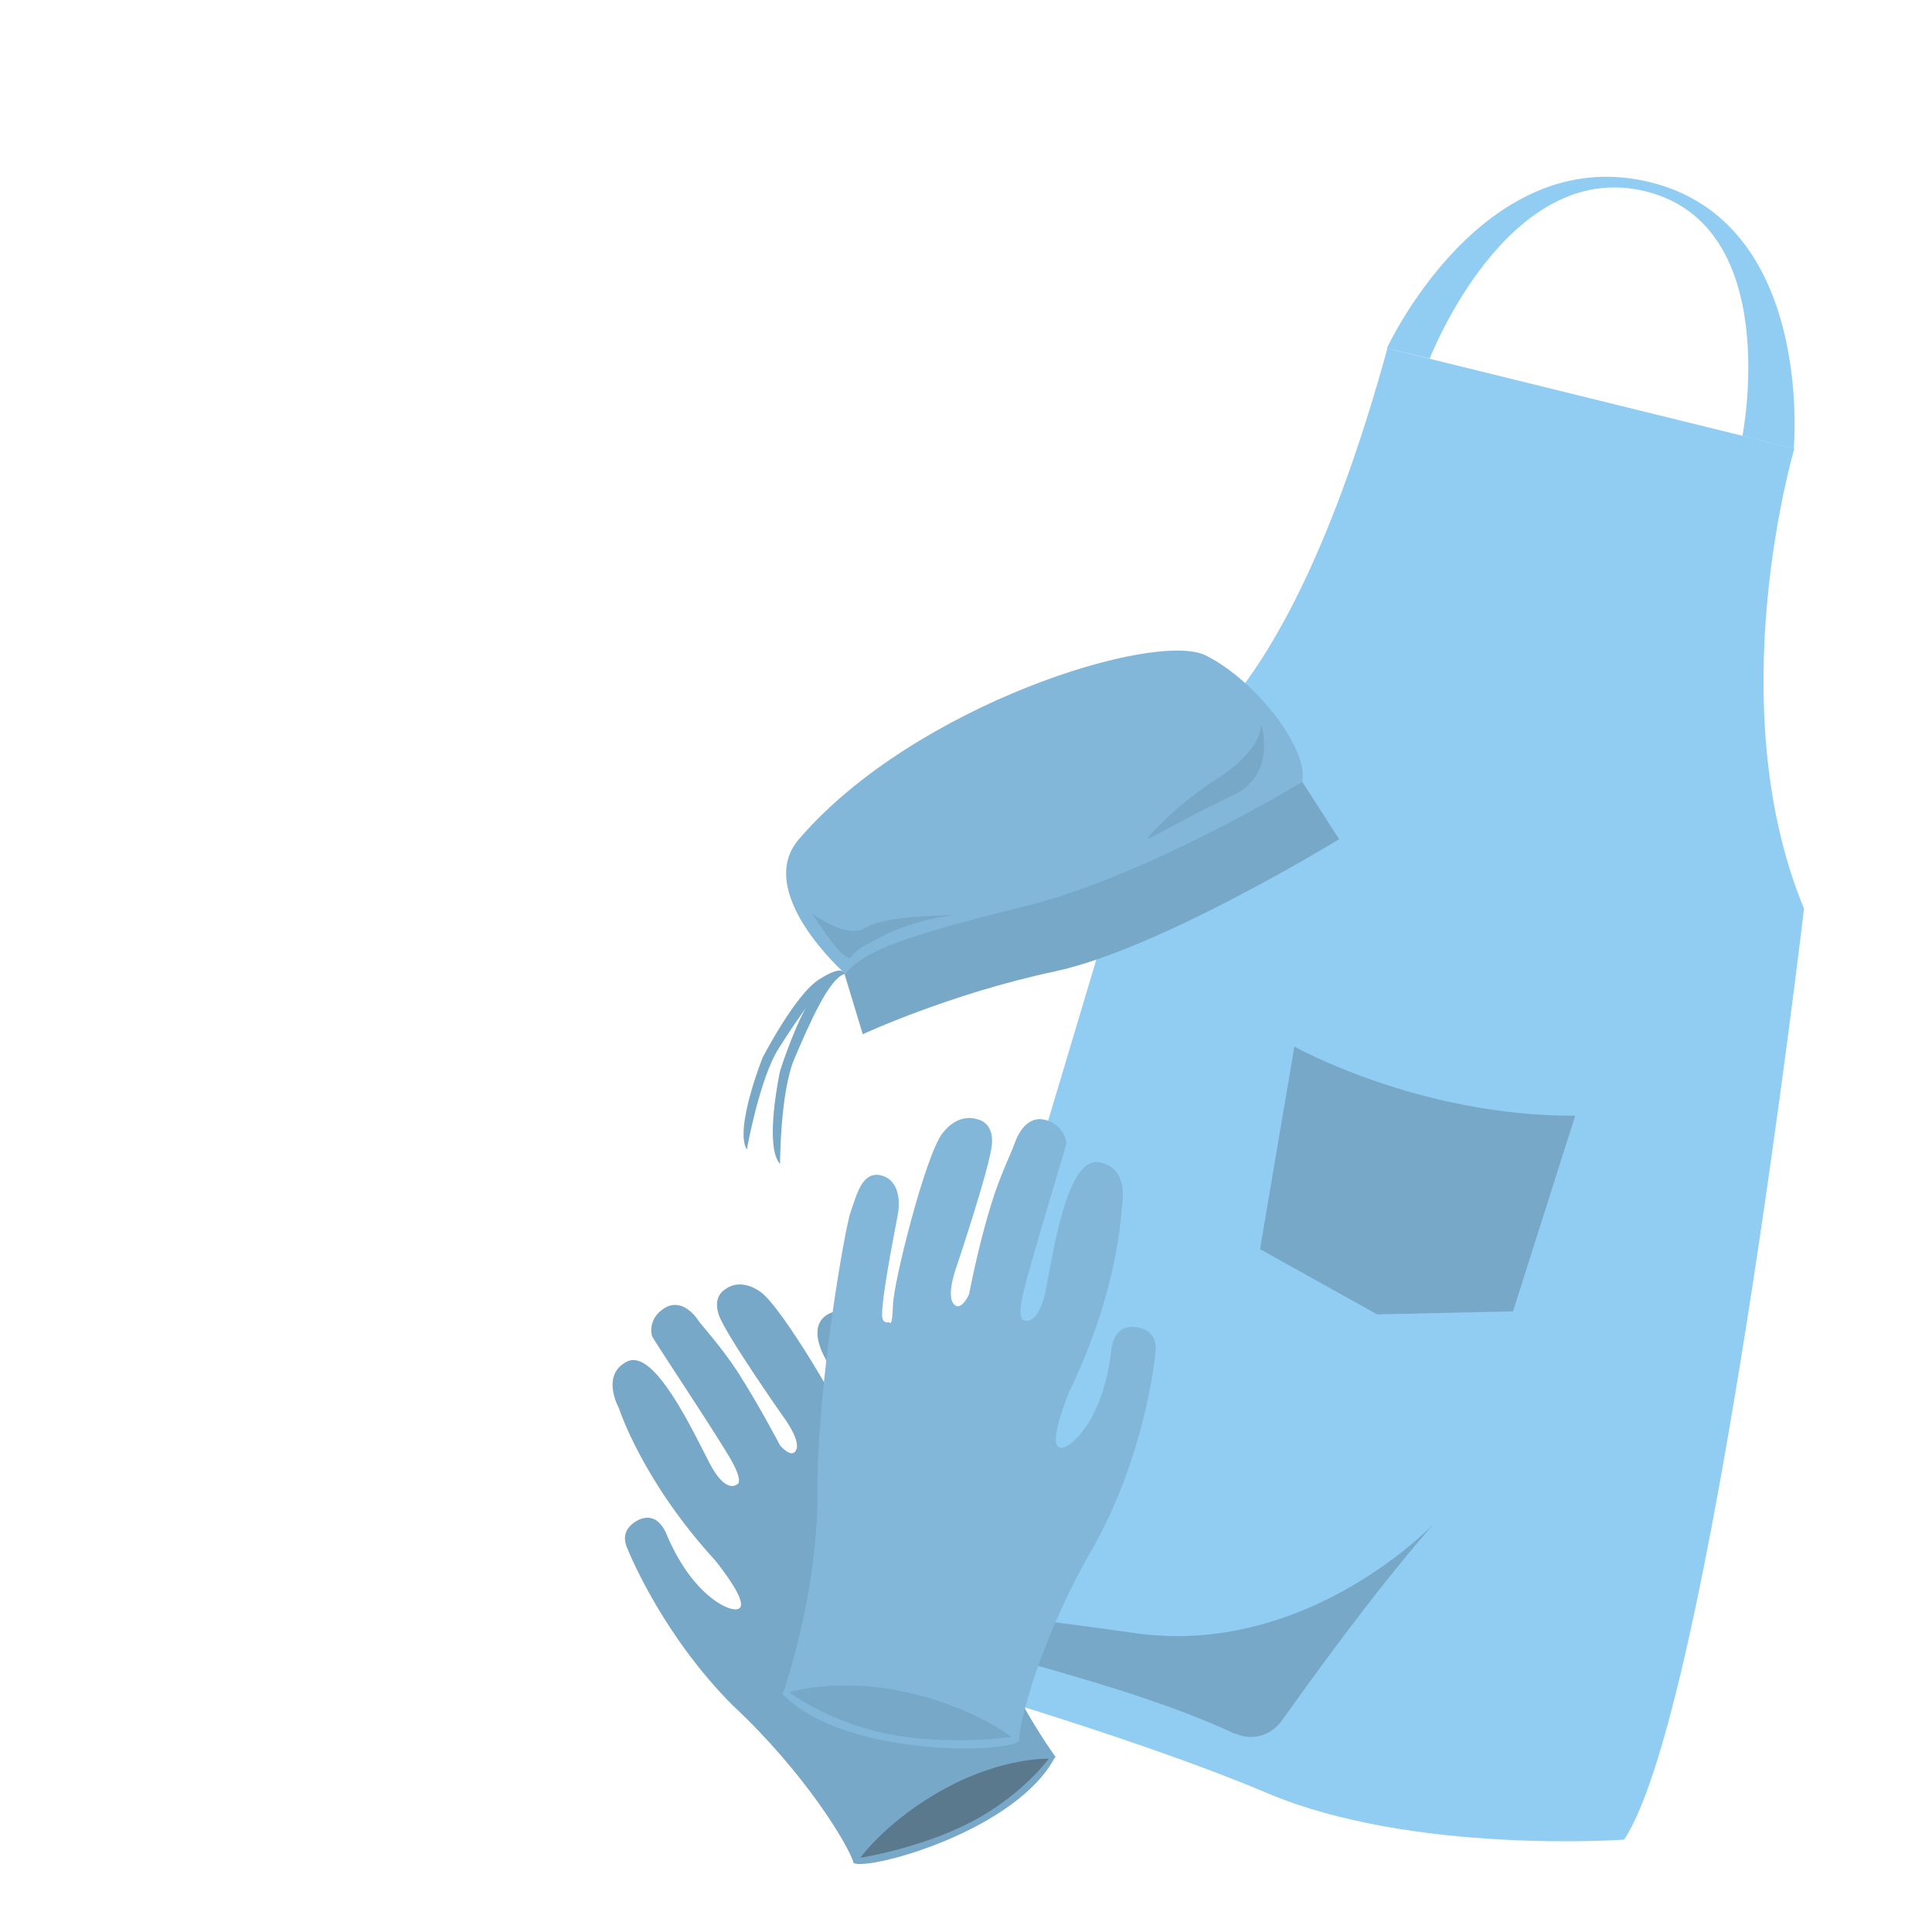 <?xml version="1.0" encoding="UTF-8"?><svg id="how_to_prevent" xmlns="http://www.w3.org/2000/svg" viewBox="0 0 32 32"><defs><style>.cls-1{fill:#91ccf2;}.cls-2{fill:#5b798c;}.cls-3{fill:#77a8c7;}.cls-4{fill:#82b7d9;}</style></defs><g id="ic_slaugh"><path class="cls-1" d="M22.98,5.77l6.74,1.66s-1.25,4.21,.16,7.62c0,0-1.56,13.3-2.98,15.42,0,0-3.5,.25-5.91-.77s-6.33-2.11-6.33-2.11l4.49-15.01s2.05-.33,3.83-6.81Z"/><path class="cls-1" d="M22.98,5.77l.7,.17s1.29-3.34,3.58-2.77,1.6,4.05,1.6,4.05l.85,.21s.35-3.77-2.41-4.42c-2.76-.65-4.33,2.76-4.33,2.76Z"/><path class="cls-3" d="M21.43,17.33s2.06,1.16,4.66,1.15l-1.03,3.24-2.25,.05-1.94-1.08,.57-3.36Z"/><path class="cls-3" d="M20.46,28.71c.27,.13,.59,.04,.77-.21,.5-.7,1.5-2.09,2.43-3.16,.56-.65-1.67,2.16-4.86,1.71s-3.24-.37-3.36-.09c-.11,.26,2.98,.8,5.02,1.76Z"/><g><path class="cls-3" d="M17.49,29.11s-.97-1.32-1.42-2.89-1.59-3.84-1.73-4.04-.34-.58-.63-.41-.13,.53-.1,.61,.6,1.14,.7,1.48c.05,.14-.08,.14-.08,.14,0,0-.01,.12-.13-.24s-1.15-2.11-1.5-2.36-.58-.05-.58-.05c0,0-.23,.11-.11,.44s1.06,1.67,1.06,1.67c0,0,.29,.38,.22,.55s-.27-.07-.27-.07c0,0-.35-.67-.71-1.23-.27-.41-.58-.75-.63-.82-.11-.17-.33-.38-.58-.22s-.22,.4-.2,.46,1.11,1.69,1.32,2.07,.08,.39,.08,.39c0,0-.18,.16-.45-.36s-.91-1.9-1.36-1.68-.14,.77-.14,.77c0,0,.38,1.2,1.6,2.53,.81,1.03,.21,.78,.21,.78,0,0-.56-.17-1-1.17-.14-.38-.37-.36-.53-.26s-.22,.24-.15,.42,.63,1.5,1.76,2.63c1.19,1.11,1.92,2.32,2,2.61,.29,.12,2.7-.55,3.33-1.75Z"/><path class="cls-2" d="M17.37,29.13s-.44,.61-1.29,1.05-1.83,.59-1.83,.59c0,0,.45-.63,1.41-1.15s1.71-.49,1.71-.49Z"/></g><g><path class="cls-4" d="M12.96,28.07s.59-1.64,.58-3.37,.46-4.39,.55-4.63,.18-.69,.51-.6,.29,.5,.28,.59-.27,1.34-.27,1.72c0,.16,.12,.12,.12,.12,0,0,.05,.11,.06-.28s.54-2.49,.82-2.85,.58-.23,.58-.23c0,0,.27,.04,.24,.41s-.58,2.01-.58,2.01c0,0-.18,.47-.06,.63s.26-.15,.26-.15c0,0,.15-.79,.36-1.47,.15-.5,.37-.94,.39-1.02,.07-.2,.23-.48,.52-.4s.35,.34,.34,.4-.62,2.05-.72,2.5,.03,.42,.03,.42c0,0,.23,.1,.35-.5s.35-2.21,.88-2.12,.38,.74,.38,.74c0,0-.03,1.33-.87,3.06-.51,1.29,.02,.86,.02,.86,0,0,.52-.34,.67-1.49,.03-.43,.27-.47,.46-.43s.3,.17,.28,.39-.19,1.72-1.01,3.21c-.87,1.48-1.26,2.94-1.25,3.25-.26,.21-2.92,.25-3.92-.78Z"/><path class="cls-3" d="M13.09,28.04s.63,.48,1.62,.68,2.04,.05,2.04,.05c0,0-.64-.51-1.78-.75s-1.89,.01-1.89,.01Z"/></g><path class="cls-4" d="M14,16.13s-1.55-1.37-.75-2.25c1.9-2.2,5.89-3.45,6.73-3.02s1.69,1.54,1.59,2.08c-.65,1.14-7.57,3.19-7.57,3.19Z"/><path class="cls-3" d="M14.29,17.13s1.44-.67,3.18-1.04,4.71-2.19,4.71-2.19l-.61-.95s-2.56,1.56-4.59,2.06-2.67,.74-2.99,1.13l.3,.99Z"/><path class="cls-3" d="M19.02,13.89c.06-.01,.64-.36,1.39-.71s.48-1.18,.48-1.18c0,0,.04,.4-.72,.89s-1.16,.99-1.16,.99Z"/><path class="cls-3" d="M13.45,15.13s.45,.72,.62,.74c.03,0,.04-.09,.22-.19s.73-.44,1.51-.52c0,0-1.12-.01-1.47,.21-.31,.19-.88-.24-.88-.24Z"/><path class="cls-3" d="M14,16.13s-.03-.15-.38,.17-.7,1.44-.7,1.44c0,0-.27,1.24,0,1.54,0,0,0-1.19,.24-1.75s.58-1.35,.84-1.4Z"/><path class="cls-3" d="M13.97,16.12s0-.15-.4,.1-.94,1.3-.94,1.3c0,0-.47,1.18-.26,1.52,0,0,.21-1.18,.53-1.68s.8-1.23,1.07-1.24Z"/></g></svg>